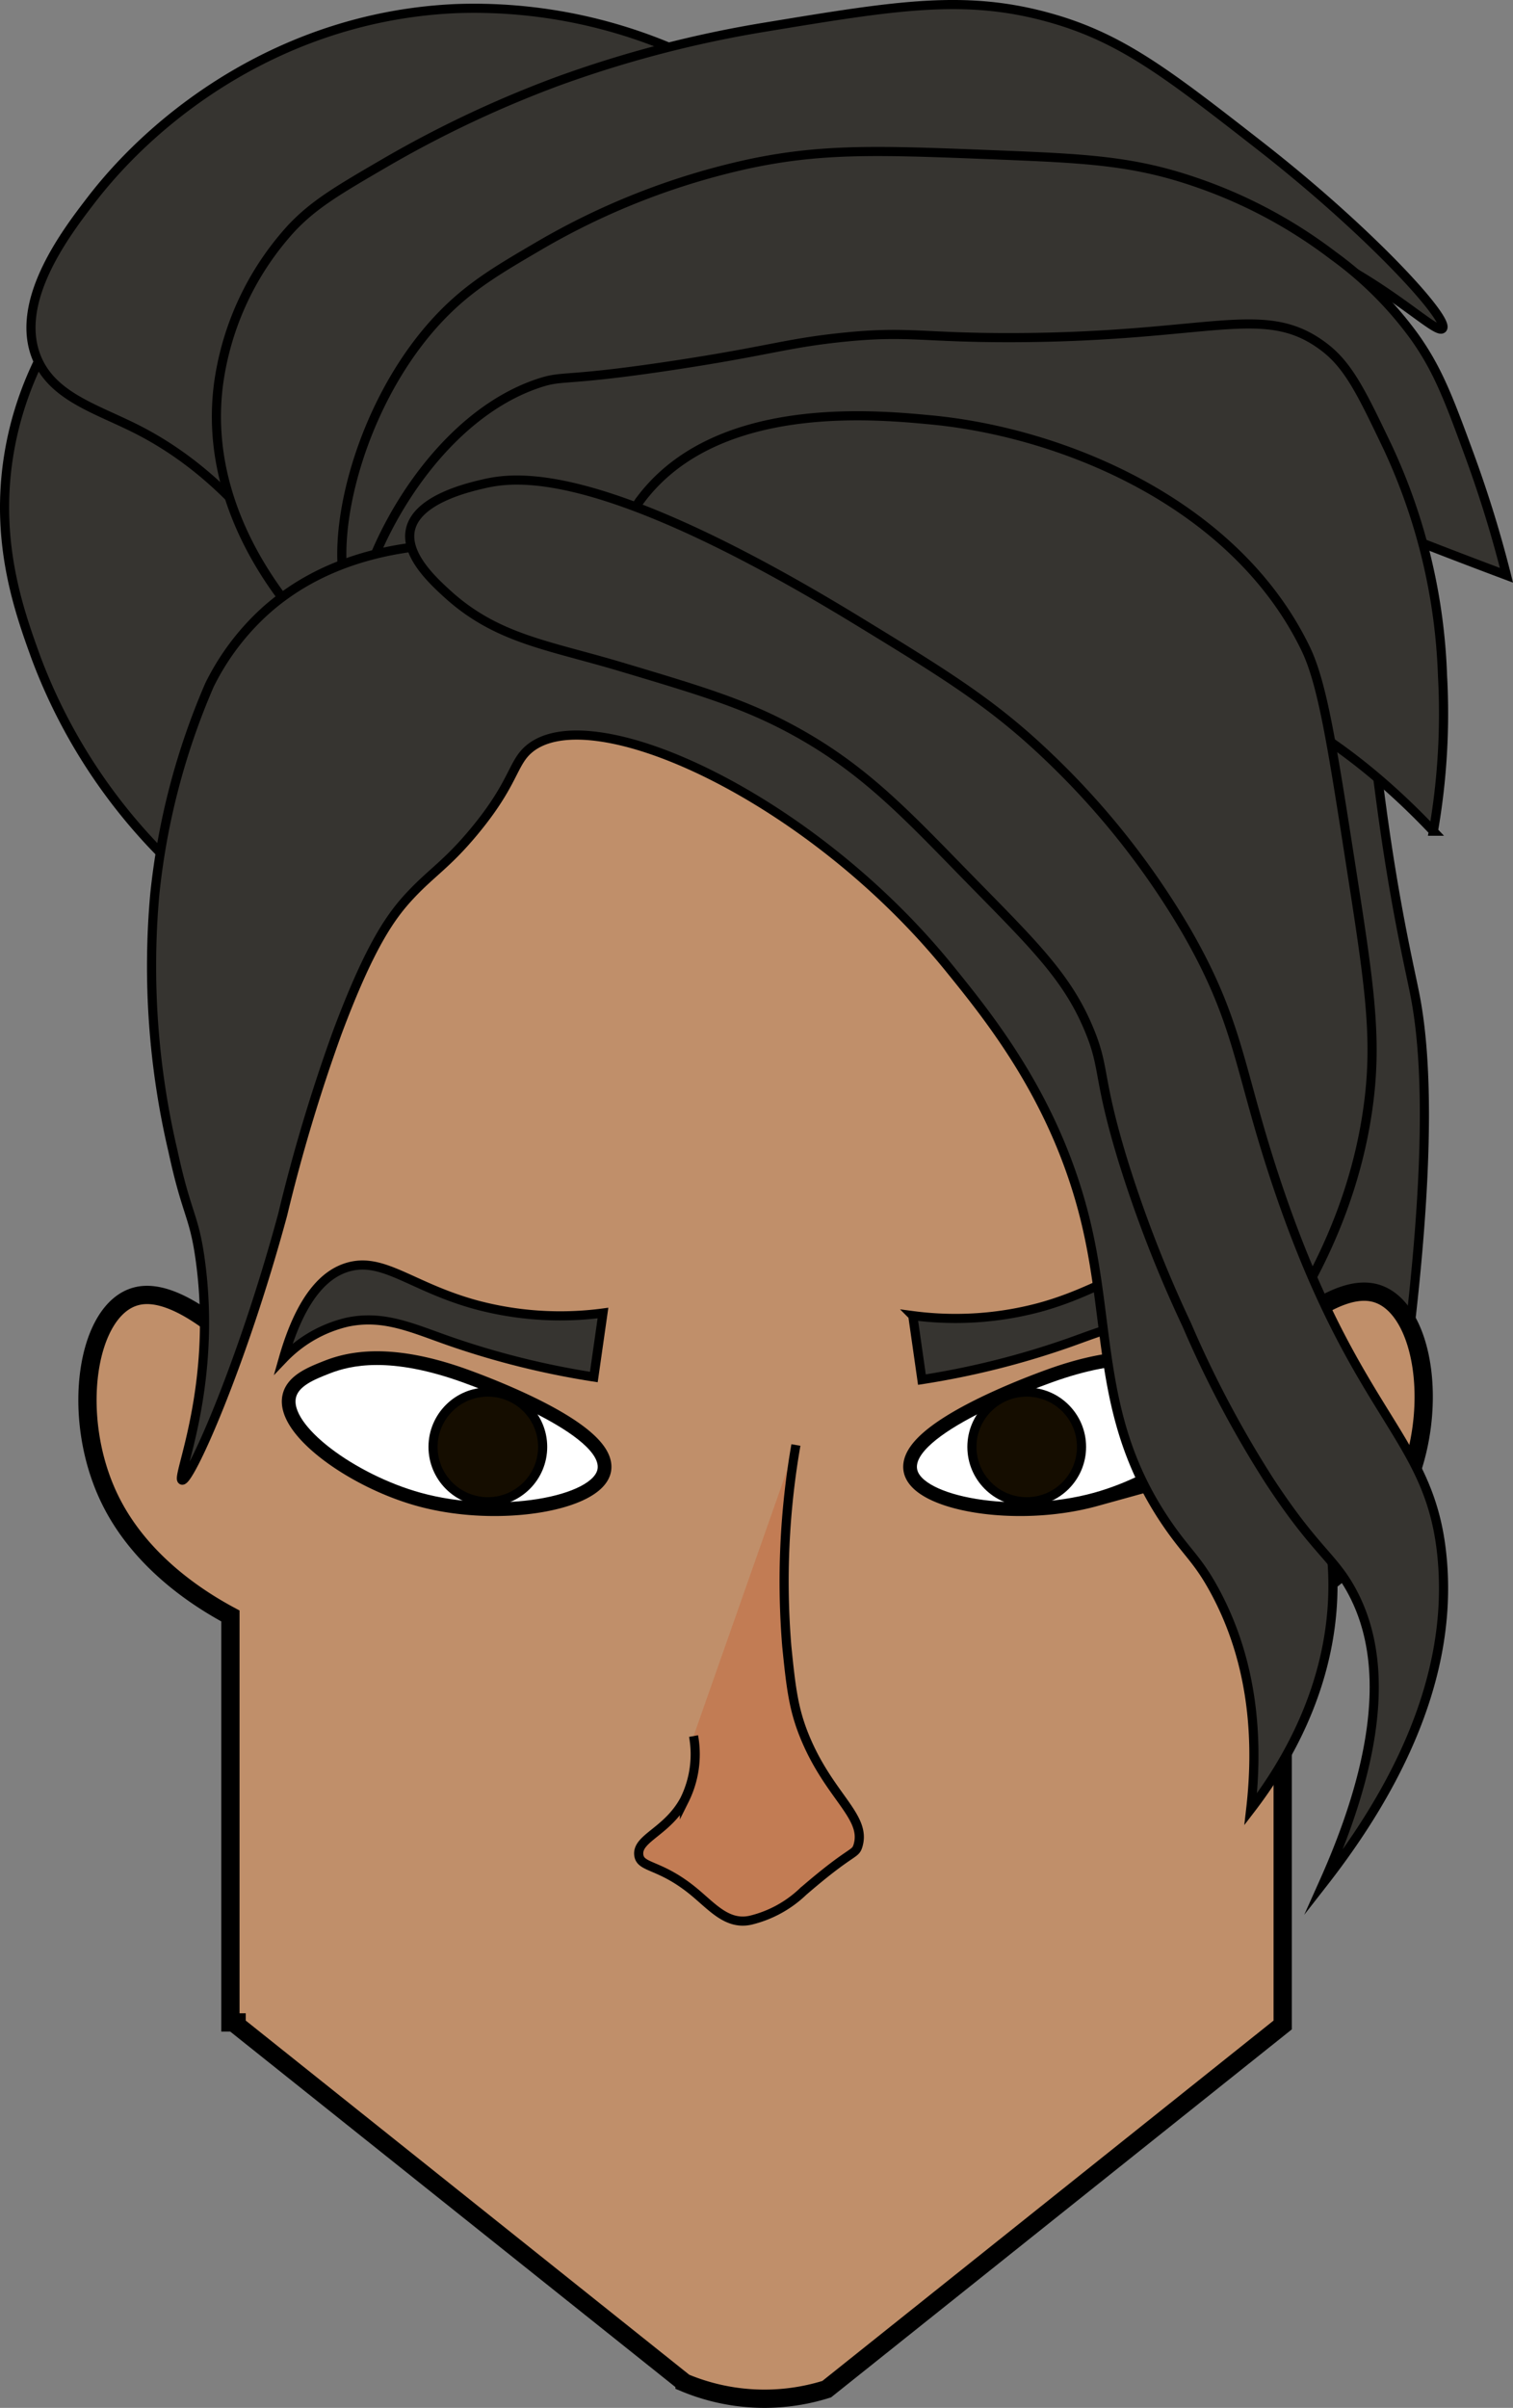 <svg xmlns="http://www.w3.org/2000/svg" xmlns:xlink="http://www.w3.org/1999/xlink" width="165.654" height="263.443" viewBox="0 0 165.654 263.443"><rect x="0" y="0" width="165.654" height="263.443" fill="#808080" stroke="none"/><defs><style>.cls-1,.cls-4,.cls-6{fill:none;}.cls-2{clip-path:url(#clip-path);}.cls-3{fill:#c08f6a;}.cls-4,.cls-6{stroke:#000;stroke-miterlimit:10;}.cls-4{stroke-width:2px;}.cls-5{fill:#363430;}.cls-7{fill:#fff;}.cls-8{fill:#150d00;}.cls-9{fill:#c27c54;}</style><clipPath id="clip-path" transform="translate(0 -0)"><rect class="cls-1" width="165.654" height="263.443"/></clipPath></defs><g id="Layer_2" data-name="Layer 2"><g id="Layer_1-2" data-name="Layer 1"><g id="default3"><g class="cls-2"><g class="cls-2"><path class="cls-3" d="M65.917,160.801c-.58,3.45-11.301,5.41-20,3-7.261-2.01-14.811-7.52-14-11,.359-1.58,2.35-2.35,4-3,2.38-.93,6.84-1.96,15,1,1.64.6,15.709,5.71,15,10" transform="translate(0 -0)"/><path class="cls-4" d="M65.917,160.801c-.58,3.45-11.301,5.41-20,3-7.261-2.01-14.811-7.52-14-11,.359-1.58,2.35-2.35,4-3,2.38-.93,6.84-1.96,15,1C52.557,151.401,66.626,156.511,65.917,160.801Z" transform="translate(0 -0)"/><path class="cls-3" d="M71.597,148.031l-4,4a82.034,82.034,0,0,1-10-3c-7.91-2.94-10.82-4.7-16-5a24.335,24.335,0,0,0-9.18,1.27c1.6-2.86,4.209-6.39,8-7,3.95-.63,6.92,2.29,11.18,4.73,4.1,2.35,10.46,4.86,20,5" transform="translate(0 -0)"/><path class="cls-4" d="M71.597,148.031l-4,4a82.034,82.034,0,0,1-10-3c-7.91-2.94-10.82-4.7-16-5a24.335,24.335,0,0,0-9.18,1.27c1.6-2.86,4.209-6.39,8-7,3.95-.63,6.92,2.29,11.18,4.73C55.697,145.381,62.057,147.891,71.597,148.031Z" transform="translate(0 -0)"/><path class="cls-3" d="M129.857,145.031a19.64,19.64,0,0,0-6-1c-5.55-.05-8.84,2.34-16,5a81.533,81.533,0,0,1-10,3l-4-4c9.311-.15,15.71-2.58,20-5,4.59-2.59,8.18-5.97,11.561-4.73,2.539.94,3.779,4.06,4.439,6.73" transform="translate(0 -0)"/><path class="cls-4" d="M129.857,145.031a19.64,19.64,0,0,0-6-1c-5.55-.05-8.84,2.34-16,5a81.533,81.533,0,0,1-10,3l-4-4c9.311-.15,15.71-2.58,20-5,4.59-2.59,8.18-5.97,11.561-4.73C127.957,139.241,129.197,142.361,129.857,145.031Z" transform="translate(0 -0)"/><path class="cls-3" d="M119.917,163.801c-8.711,2.41-19.431.45-20-3-.721-4.29,13.35-9.4,15-10,8.149-2.96,12.609-1.93,15-1,1.64.65,3.63,1.42,4,3,.8,3.48-6.75,8.99-14,11" transform="translate(0 -0)"/><path class="cls-4" d="M119.917,163.801c-8.711,2.41-19.431.45-20-3-.721-4.29,13.35-9.4,15-10,8.149-2.96,12.609-1.93,15-1,1.64.65,3.63,1.42,4,3C134.717,156.281,127.167,161.791,119.917,163.801Z" transform="translate(0 -0)"/><polygon class="cls-3" points="140.437 130.142 140.437 145.942 140.227 146.122 140.227 129.972 140.437 130.142"/><polygon class="cls-4" points="140.437 130.142 140.437 145.942 140.227 146.122 140.227 129.972 140.437 130.142"/><path class="cls-3" d="M65.917,160.801c-.58,3.45-11.301,5.41-20,3-7.261-2.01-14.811-7.52-14-11,.359-1.58,2.35-2.35,4-3,2.38-.93,6.84-1.96,15,1,1.64.6,15.709,5.71,15,10" transform="translate(0 -0)"/><path class="cls-4" d="M65.917,160.801c-.58,3.45-11.301,5.41-20,3-7.261-2.01-14.811-7.52-14-11,.359-1.58,2.35-2.35,4-3,2.38-.93,6.84-1.96,15,1C52.557,151.401,66.626,156.511,65.917,160.801Z" transform="translate(0 -0)"/><path class="cls-3" d="M71.597,148.031l-4,4a82.034,82.034,0,0,1-10-3c-7.91-2.94-10.82-4.7-16-5a24.335,24.335,0,0,0-9.18,1.27c1.6-2.86,4.209-6.39,8-7,3.95-.63,6.92,2.29,11.18,4.73,4.1,2.35,10.46,4.86,20,5" transform="translate(0 -0)"/><path class="cls-4" d="M71.597,148.031l-4,4a82.034,82.034,0,0,1-10-3c-7.91-2.94-10.82-4.7-16-5a24.335,24.335,0,0,0-9.18,1.27c1.6-2.86,4.209-6.39,8-7,3.95-.63,6.92,2.29,11.18,4.73C55.697,145.381,62.057,147.891,71.597,148.031Z" transform="translate(0 -0)"/><path class="cls-3" d="M129.857,145.031a19.64,19.64,0,0,0-6-1c-5.55-.05-8.84,2.34-16,5a81.533,81.533,0,0,1-10,3l-4-4c9.311-.15,15.71-2.58,20-5,4.59-2.59,8.18-5.97,11.561-4.73,2.539.94,3.779,4.06,4.439,6.73" transform="translate(0 -0)"/><path class="cls-4" d="M129.857,145.031a19.64,19.64,0,0,0-6-1c-5.55-.05-8.84,2.34-16,5a81.533,81.533,0,0,1-10,3l-4-4c9.311-.15,15.71-2.58,20-5,4.59-2.59,8.18-5.97,11.561-4.73C127.957,139.241,129.197,142.361,129.857,145.031Z" transform="translate(0 -0)"/><path class="cls-3" d="M119.917,163.801c-8.711,2.41-19.431.45-20-3-.721-4.29,13.35-9.4,15-10,8.149-2.96,12.609-1.93,15-1,1.64.65,3.63,1.42,4,3,.8,3.48-6.75,8.99-14,11" transform="translate(0 -0)"/><path class="cls-4" d="M119.917,163.801c-8.711,2.41-19.431.45-20-3-.721-4.29,13.35-9.4,15-10,8.149-2.96,12.609-1.93,15-1,1.64.65,3.63,1.42,4,3C134.717,156.281,127.167,161.791,119.917,163.801Z" transform="translate(0 -0)"/><path class="cls-5" d="M56.937,75.941a83.406,83.406,0,0,1,41,12c5.93,3.633,16.564,10.315,24,23,5.576,9.513,4.475,14.08,9,26a100.577,100.577,0,0,0,20,32c5.939-35.161,5.628-51.577,4-60-.471-2.433-1.712-7.621-3-16-1.352-8.794-1.342-11.91-3-18-1.833-6.729-2.749-10.094-5-13-4.775-6.164-10.988-5.023-30-9-18.053-3.777-18.927-6.161-31-7a102.727,102.727,0,0,0-22,1c-22.509,2.945-34.784,10.271-39,13-10.332,6.688-11.092,10.903-11,13,.157,3.588,3.037,6.145,4,7,11.072,9.833,38.81-2.542,42-4" transform="translate(0 -0)"/><path class="cls-6" d="M56.937,75.941a83.406,83.406,0,0,1,41,12c5.93,3.633,16.564,10.315,24,23,5.576,9.513,4.475,14.08,9,26a100.577,100.577,0,0,0,20,32c5.939-35.161,5.628-51.577,4-60-.471-2.433-1.712-7.621-3-16-1.352-8.794-1.342-11.91-3-18-1.833-6.729-2.749-10.094-5-13-4.775-6.164-10.988-5.023-30-9-18.053-3.777-18.927-6.161-31-7a102.727,102.727,0,0,0-22,1c-22.509,2.945-34.784,10.271-39,13-10.332,6.688-11.092,10.903-11,13,.157,3.588,3.037,6.145,4,7C26.009,89.774,53.747,77.399,56.937,75.941Z" transform="translate(0 -0)"/><path class="cls-3" d="M150.517,141.461c-1.661-.42-4.651-.16-10.08,4.48l-.21.18v-71.32h-115v71.68c-5.56-4.81-8.611-5.09-10.29-4.66-5.47,1.4-7.281,13.18-2.94,22.15,3.369,6.97,9.869,11.03,13.23,12.83v44.47h.679v.28q24.523,19.567,49.044,39.136a22.685,22.685,0,0,0,15.564.708q24.962-19.921,49.923-39.844v-45.22c3.41-1.86,9.719-5.89,13.019-12.72,4.341-8.97,2.53-20.75-2.939-22.15m-84.6,19.34c-.58,3.45-11.301,5.41-20,3-7.261-2.01-14.811-7.52-14-11,.359-1.58,2.35-2.35,4-3,2.38-.93,6.84-1.96,15,1,1.64.6,15.709,5.71,15,10m54,3c-8.711,2.41-19.431.45-20-3-.721-4.29,13.35-9.4,15-10,8.149-2.96,12.609-1.93,15-1,1.64.65,3.63,1.42,4,3,.8,3.48-6.75,8.99-14,11" transform="translate(0 -0)"/><path class="cls-4" d="M150.517,141.461c-1.661-.42-4.651-.16-10.08,4.48l-.21.18v-71.32h-115v71.68c-5.56-4.81-8.611-5.09-10.29-4.66-5.47,1.4-7.281,13.18-2.94,22.15,3.369,6.97,9.869,11.03,13.23,12.83v44.47h.679v.28q24.523,19.567,49.044,39.136a22.685,22.685,0,0,0,15.564.708q24.962-19.921,49.923-39.844v-45.22c3.41-1.86,9.719-5.89,13.019-12.72C157.797,154.641,155.986,142.861,150.517,141.461Zm-84.6,19.34c-.58,3.45-11.301,5.41-20,3-7.261-2.01-14.811-7.52-14-11,.359-1.58,2.35-2.35,4-3,2.38-.93,6.84-1.96,15,1C52.557,151.401,66.626,156.511,65.917,160.801Zm54,3c-8.711,2.41-19.431.45-20-3-.721-4.29,13.35-9.4,15-10,8.149-2.96,12.609-1.93,15-1,1.64.65,3.63,1.42,4,3C134.717,156.281,127.167,161.791,119.917,163.801Z" transform="translate(0 -0)"/><path class="cls-5" d="M134.937,148.941a14.14,14.14,0,0,0-7-4c-3.93-.827-7.008.594-11,2a90.258,90.258,0,0,1-16,4q-.499-3.499-1-7a35.617,35.617,0,0,0,13.92-.91c7.075-1.942,10.162-5.29,14.08-4.09,2.14.655,4.95,2.797,7,10" transform="translate(0 -0)"/><path class="cls-6" d="M134.937,148.941a14.14,14.14,0,0,0-7-4c-3.93-.827-7.008.594-11,2a90.258,90.258,0,0,1-16,4q-.499-3.499-1-7a35.617,35.617,0,0,0,13.92-.91c7.075-1.942,10.162-5.29,14.08-4.09C130.077,139.596,132.887,141.738,134.937,148.941Z" transform="translate(0 -0)"/><path class="cls-5" d="M31.017,148.658a14.14,14.14,0,0,1,7-4c3.93-.827,7.009.593,11,2a90.281,90.281,0,0,0,16,4q.501-3.499,1-7a35.618,35.618,0,0,1-13.92-.91c-7.075-1.942-10.162-5.29-14.08-4.09-2.14.655-4.949,2.797-7,10" transform="translate(0 -0)"/><path class="cls-6" d="M31.017,148.658a14.14,14.14,0,0,1,7-4c3.93-.827,7.009.593,11,2a90.281,90.281,0,0,0,16,4q.501-3.499,1-7a35.618,35.618,0,0,1-13.92-.91c-7.075-1.942-10.162-5.29-14.08-4.09C35.877,139.313,33.068,141.455,31.017,148.658Z" transform="translate(0 -0)"/><path class="cls-7" d="M65.917,160.801c-.58,3.45-11.301,5.41-20,3-7.261-2.01-14.811-7.52-14-11,.359-1.58,2.35-2.35,4-3,2.38-.93,6.84-1.96,15,1,1.64.6,15.709,5.71,15,10" transform="translate(0 -0)"/><path class="cls-6" d="M65.917,160.801c-.58,3.45-11.301,5.41-20,3-7.261-2.01-14.811-7.52-14-11,.359-1.58,2.35-2.35,4-3,2.38-.93,6.84-1.96,15,1C52.557,151.401,66.626,156.511,65.917,160.801Z" transform="translate(0 -0)"/><path class="cls-8" d="M59.412,158.304a6,6,0,1,1-6-6,6,6,0,0,1,6,6" transform="translate(0 -0)"/><circle class="cls-6" cx="53.413" cy="158.304" r="6"/><path class="cls-7" d="M119.917,163.801c-8.711,2.41-19.431.45-20-3-.721-4.29,13.35-9.4,15-10,8.149-2.96,12.609-1.93,15-1,1.64.65,3.63,1.42,4,3,.8,3.48-6.75,8.99-14,11" transform="translate(0 -0)"/><path class="cls-6" d="M119.917,163.801c-8.711,2.41-19.431.45-20-3-.721-4.29,13.35-9.4,15-10,8.149-2.96,12.609-1.93,15-1,1.64.65,3.63,1.42,4,3C134.717,156.281,127.167,161.791,119.917,163.801Z" transform="translate(0 -0)"/><path class="cls-8" d="M106.412,158.304a6,6,0,1,0,6-6,6,6,0,0,0-6,6" transform="translate(0 -0)"/><circle class="cls-6" cx="112.413" cy="158.304" r="6"/><path class="cls-5" d="M36.937,71.941c-1.575,1.86-3.974,4.65-7,8-3.245,3.591-4.13,4.416-5,6-1.266,2.304-2.563,6.329-1,13a60.901,60.901,0,0,1-20-27c-1.792-4.953-4.502-12.442-3-22,2.199-13.999,11.867-22.469,15-25q10.5,23.501,21,47" transform="translate(0 -0)"/><path class="cls-6" d="M36.937,71.941c-1.575,1.86-3.974,4.65-7,8-3.245,3.591-4.13,4.416-5,6-1.266,2.304-2.563,6.329-1,13a60.901,60.901,0,0,1-20-27c-1.792-4.953-4.502-12.442-3-22,2.199-13.999,11.867-22.469,15-25Q26.437,48.442,36.937,71.941Z" transform="translate(0 -0)"/><path class="cls-5" d="M36.937,71.941a36.587,36.587,0,0,1-8-22c-.143-12.333,6.419-20.707,9-24,13.931-17.776,37.371-18.019,41-18a55.494,55.494,0,0,0-29-7c-18.481.806-32.516,11.245-40,21-2.638,3.438-8.321,10.846-6,17,1.666,4.417,6.531,5.741,11,8,6.734,3.405,15.047,10.186,22,25" transform="translate(0 -0)"/><path class="cls-6" d="M36.937,71.941a36.587,36.587,0,0,1-8-22c-.143-12.333,6.419-20.707,9-24,13.931-17.776,37.371-18.019,41-18a55.494,55.494,0,0,0-29-7c-18.481.806-32.516,11.245-40,21-2.638,3.438-8.321,10.846-6,17,1.666,4.417,6.531,5.741,11,8C21.671,50.346,29.984,57.127,36.937,71.941Z" transform="translate(0 -0)"/><path class="cls-5" d="M36.937,71.941c3.253-20.166,11.717-28.977,17-33,12.008-9.144,19.207-2.405,56-12,8.534-2.226,13.938-4.098,22-3,15.49,2.11,25.123,13.05,26,12,.831-.996-7.999-10.646-20-20-10.096-7.869-15.144-11.803-23-14-9.239-2.583-16.728-1.351-31,1a125.916,125.916,0,0,0-23,6,122.249,122.249,0,0,0-19,9c-5.006,2.916-7.559,4.426-10,7a31.55,31.55,0,0,0-8,17c-2.255,16.915,11.968,29.141,13,30" transform="translate(0 -0)"/><path class="cls-6" d="M36.937,71.941c3.253-20.166,11.717-28.977,17-33,12.008-9.144,19.207-2.405,56-12,8.534-2.226,13.938-4.098,22-3,15.49,2.11,25.123,13.05,26,12,.831-.996-7.999-10.646-20-20-10.096-7.869-15.144-11.803-23-14-9.239-2.583-16.728-1.351-31,1a125.916,125.916,0,0,0-23,6,122.249,122.249,0,0,0-19,9c-5.006,2.916-7.559,4.426-10,7a31.55,31.55,0,0,0-8,17C21.682,58.856,35.905,71.082,36.937,71.941Z" transform="translate(0 -0)"/><path class="cls-5" d="M39.937,67.941c-5.414-3.61-1.935-23.306,9-34,2.923-2.858,5.886-4.592,10-7a78.628,78.628,0,0,1,23-9c8.163-1.745,14.441-1.497,27-1,9.995.396,15.154.642,22,3a53.108,53.108,0,0,1,15,8,39.88,39.88,0,0,1,9,9c2.53,3.592,3.721,6.777,6,13a130.236,130.236,0,0,1,4,13c-4.234-1.585-10.483-3.967-18-7-23.502-9.483-25.531-11.661-33-13-14.34-2.57-26.341,1.968-37,6-23.981,9.07-32.022,22.32-37,19" transform="translate(0 -0)"/><path class="cls-6" d="M39.937,67.941c-5.414-3.61-1.935-23.306,9-34,2.923-2.858,5.886-4.592,10-7a78.628,78.628,0,0,1,23-9c8.163-1.745,14.441-1.497,27-1,9.995.396,15.154.642,22,3a53.108,53.108,0,0,1,15,8,39.88,39.88,0,0,1,9,9c2.53,3.592,3.721,6.777,6,13a130.236,130.236,0,0,1,4,13c-4.234-1.585-10.483-3.967-18-7-23.502-9.483-25.531-11.661-33-13-14.34-2.57-26.341,1.968-37,6C52.956,58.011,44.915,71.261,39.937,67.941Z" transform="translate(0 -0)"/><path class="cls-5" d="M58.937,64.941c22.051-9.712,33.548-7.772,40-4,3.307,1.933,7.566,5.68,16,9,6.655,2.621,10.905,3.005,15,4,6.89,1.674,16.402,5.819,27,17a74.965,74.965,0,0,0,1-17,64.172,64.172,0,0,0-6-25c-2.855-5.969-4.283-8.953-7-11-6.524-4.916-12.231-1.064-34-1-10.145.03-11.529-.799-19,0-5.936.635-7.84,1.455-18,3-12.491,1.899-12.149,1.045-15,2-14.646,4.907-23.148,27.287-19,31,1.494,1.338,5.699,1.21,19-8" transform="translate(0 -0)"/><path class="cls-6" d="M58.937,64.941c22.051-9.712,33.548-7.772,40-4,3.307,1.933,7.566,5.68,16,9,6.655,2.621,10.905,3.005,15,4,6.89,1.674,16.402,5.819,27,17a74.965,74.965,0,0,0,1-17,64.172,64.172,0,0,0-6-25c-2.855-5.969-4.283-8.953-7-11-6.524-4.916-12.231-1.064-34-1-10.145.03-11.529-.799-19,0-5.936.635-7.84,1.455-18,3-12.491,1.899-12.149,1.045-15,2-14.646,4.907-23.148,27.287-19,31C41.431,74.279,45.636,74.151,58.937,64.941Z" transform="translate(0 -0)"/><path class="cls-5" d="M65.937,68.941a183.554,183.554,0,0,1,35,26,198.905,198.905,0,0,1,27,32c5.251,7.498,9.227,14.104,12,19,7.371-10.911,9.365-20.427,10-26,.8-7.016-.134-13.011-2-25-2.093-13.444-3.139-20.166-5-24-7.729-15.927-26.605-23.638-41-25-6.387-.604-23.86-2.257-32,9a23.272,23.272,0,0,0-4,14" transform="translate(0 -0)"/><path class="cls-6" d="M65.937,68.941a183.554,183.554,0,0,1,35,26,198.905,198.905,0,0,1,27,32c5.251,7.498,9.227,14.104,12,19,7.371-10.911,9.365-20.427,10-26,.8-7.016-.134-13.011-2-25-2.093-13.444-3.139-20.166-5-24-7.729-15.927-26.605-23.638-41-25-6.387-.604-23.86-2.257-32,9A23.272,23.272,0,0,0,65.937,68.941Z" transform="translate(0 -0)"/><path class="cls-5" d="M22.937,74.941a77.515,77.515,0,0,0-6,23,88.468,88.468,0,0,0,2,28c1.531,7.091,2.31,6.926,3,12,1.879,13.818-2.709,23.783-2,24,.796.243,6.474-12.323,11-29a186.339,186.339,0,0,1,6-20c3.603-9.609,5.908-12.768,8-15,2.357-2.516,4.024-3.408,7-7,4.393-5.303,4.136-7.433,6-9,6.782-5.702,30.751,5.187,46,24,4.549,5.612,11.836,14.602,15,28,2.766,11.711,1.199,21.779,9,33,2.106,3.03,3.194,3.696,5,7,4.682,8.565,4.741,17.572,4,24,3.438-4.477,9.176-13.411,9-25-.077-5.108-1.273-8.748-3-14-4.716-14.349-9.638-16.01-15-31a116.087,116.087,0,0,1-4-14c-2.027-9.863-.934-12.451-3-17-1.599-3.52-3.475-4.661-16-13-18.6-12.383-21.589-14.611-29-18-5.896-2.696-8.84-4.053-13-5-3.284-.748-21.904-4.986-34,6a27.119,27.119,0,0,0-6,8" transform="translate(0 -0)"/><path class="cls-6" d="M22.937,74.941a77.515,77.515,0,0,0-6,23,88.468,88.468,0,0,0,2,28c1.531,7.091,2.31,6.926,3,12,1.879,13.818-2.709,23.783-2,24,.796.243,6.474-12.323,11-29a186.339,186.339,0,0,1,6-20c3.603-9.609,5.908-12.768,8-15,2.357-2.516,4.024-3.408,7-7,4.393-5.303,4.136-7.433,6-9,6.782-5.702,30.751,5.187,46,24,4.549,5.612,11.836,14.602,15,28,2.766,11.711,1.199,21.779,9,33,2.106,3.03,3.194,3.696,5,7,4.682,8.565,4.741,17.572,4,24,3.438-4.477,9.176-13.411,9-25-.077-5.108-1.273-8.748-3-14-4.716-14.349-9.638-16.01-15-31a116.087,116.087,0,0,1-4-14c-2.027-9.863-.934-12.451-3-17-1.599-3.52-3.475-4.661-16-13-18.6-12.383-21.589-14.611-29-18-5.896-2.696-8.84-4.053-13-5-3.284-.748-21.904-4.986-34,6A27.119,27.119,0,0,0,22.937,74.941Z" transform="translate(0 -0)"/><path class="cls-5" d="M52.937,52.941c-1.718.401-7.271,1.696-8,5-.602,2.731,2.383,5.524,4,7,5.439,4.967,11.055,5.628,19,8,8.887,2.652,13.642,4.072,19,7,7.24,3.957,11.73,8.565,18,15,7.456,7.652,11.482,11.348,14,17,2.2,4.938,1.04,5.314,4,15a138.207,138.207,0,0,0,7,18,117.613,117.613,0,0,0,9,17c5.019,7.679,6.979,8.342,9,12,3.023,5.473,4.661,14.898-3,32,12.05-15.437,13.612-27.271,13-35-1.1-13.875-9.266-15.21-18-41-4.352-12.849-4.087-17.722-10-28a86.809,86.809,0,0,0-15-19c-6.115-5.873-11.16-8.995-21-15-28.026-17.104-37.408-15.838-41-15" transform="translate(0 -0)"/><path class="cls-6" d="M52.937,52.941c-1.718.401-7.271,1.696-8,5-.602,2.731,2.383,5.524,4,7,5.439,4.967,11.055,5.628,19,8,8.887,2.652,13.642,4.072,19,7,7.24,3.957,11.73,8.565,18,15,7.456,7.652,11.482,11.348,14,17,2.2,4.938,1.04,5.314,4,15a138.207,138.207,0,0,0,7,18,117.613,117.613,0,0,0,9,17c5.019,7.679,6.979,8.342,9,12,3.023,5.473,4.661,14.898-3,32,12.05-15.437,13.612-27.271,13-35-1.1-13.875-9.266-15.21-18-41-4.352-12.849-4.087-17.722-10-28a86.809,86.809,0,0,0-15-19c-6.115-5.873-11.16-8.995-21-15C65.911,50.837,56.529,52.103,52.937,52.941Z" transform="translate(0 -0)"/><path class="cls-9" d="M87.141,158.096a86.94,86.94,0,0,0-1,22c.468,4.677.761,7.009,2,10,2.687,6.485,6.765,8.654,5.796,11.845-.317,1.042-.611.349-6,5a12.567,12.567,0,0,1-5.796,3.155,4.464,4.464,0,0,1-.483.074c-2.264.203-3.811-1.661-5.721-3.229-3.722-3.054-5.833-2.528-6-4-.209-1.844,3.121-2.533,5-6a11.216,11.216,0,0,0,1-7" transform="translate(0 -0)"/><path class="cls-6" d="M87.141,158.096a86.94,86.94,0,0,0-1,22c.468,4.677.761,7.009,2,10,2.687,6.485,6.765,8.654,5.796,11.845-.317,1.042-.611.349-6,5a12.567,12.567,0,0,1-5.796,3.155,4.464,4.464,0,0,1-.483.074c-2.264.203-3.811-1.661-5.721-3.229-3.722-3.054-5.833-2.528-6-4-.209-1.844,3.121-2.533,5-6a11.216,11.216,0,0,0,1-7" transform="translate(0 -0)"/></g></g></g></g></g></svg>